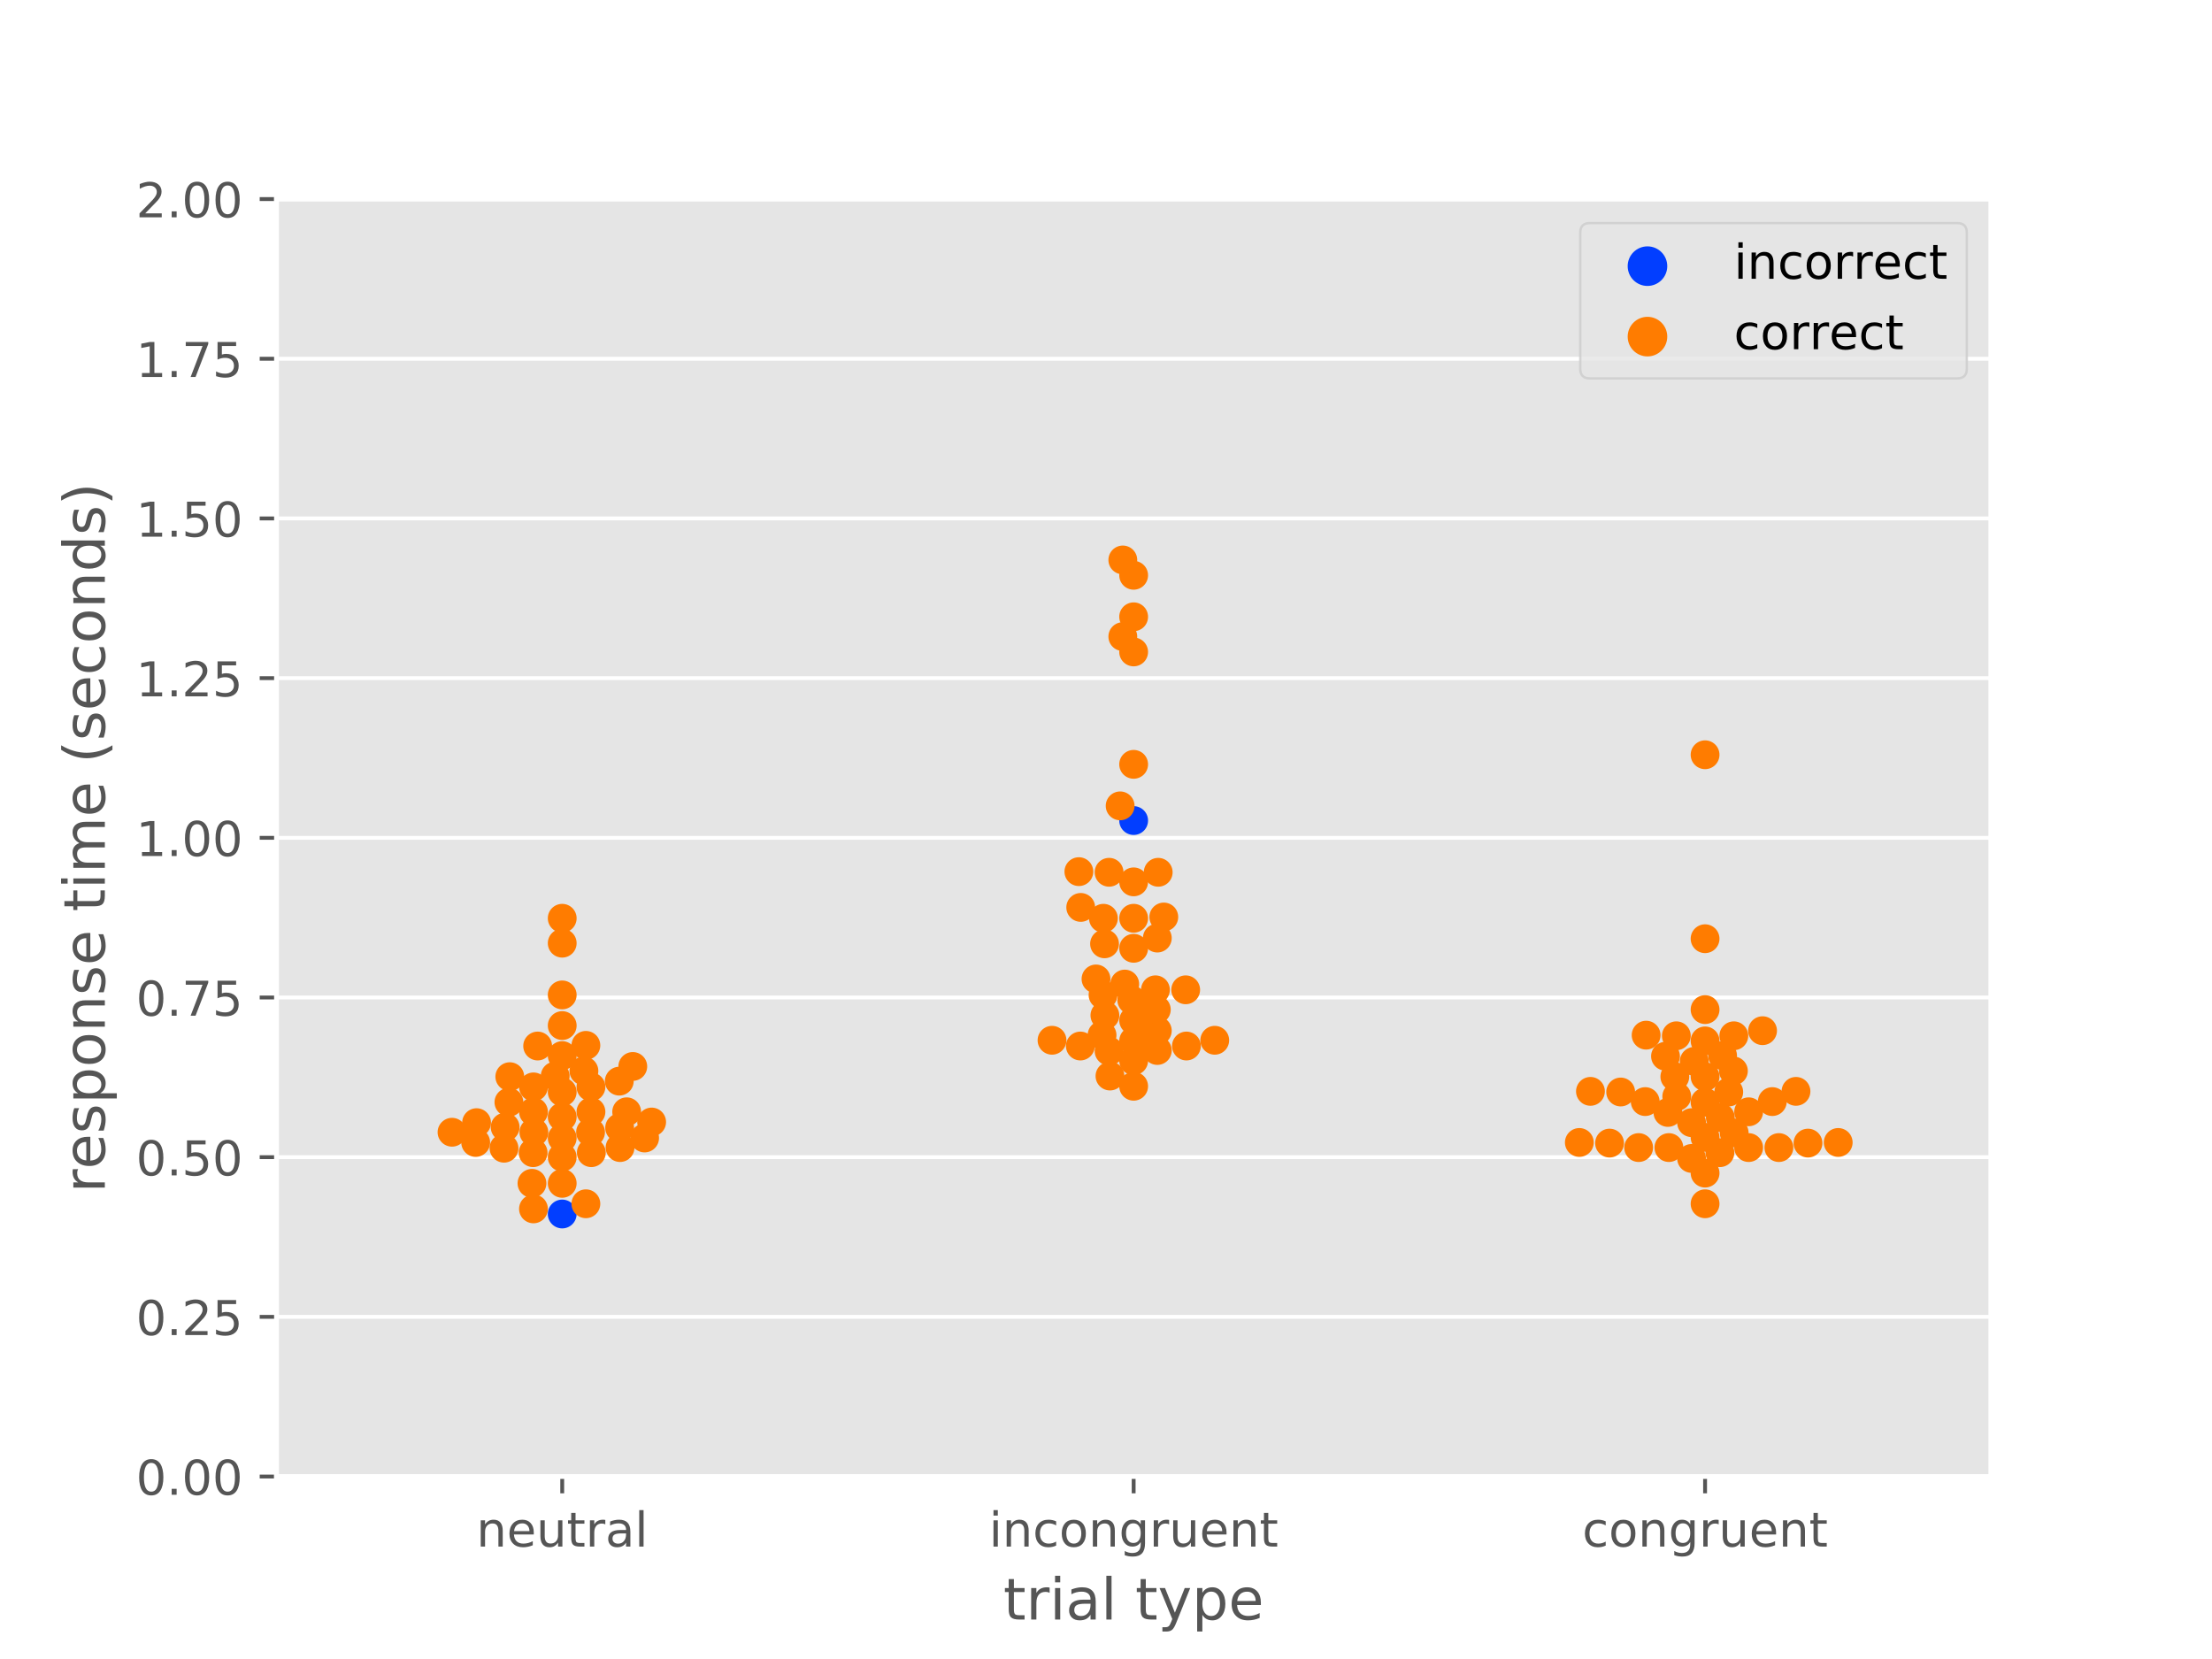 <?xml version="1.0" encoding="utf-8" standalone="no"?>
<!DOCTYPE svg PUBLIC "-//W3C//DTD SVG 1.1//EN"
  "http://www.w3.org/Graphics/SVG/1.1/DTD/svg11.dtd">
<!-- Created with matplotlib (https://matplotlib.org/) -->
<svg height="345.6pt" version="1.1" viewBox="0 0 460.8 345.6" width="460.8pt" xmlns="http://www.w3.org/2000/svg" xmlns:xlink="http://www.w3.org/1999/xlink">
 <defs>
  <style type="text/css">
*{stroke-linecap:butt;stroke-linejoin:round;}
  </style>
 </defs>
 <g id="figure_1">
  <g id="patch_1">
   <path d="M 0 345.6 
L 460.8 345.6 
L 460.8 0 
L 0 0 
z
" style="fill:#ffffff;"/>
  </g>
  <g id="axes_1">
   <g id="patch_2">
    <path d="M 57.6 307.584 
L 414.72 307.584 
L 414.72 41.472 
L 57.6 41.472 
z
" style="fill:#e5e5e5;"/>
   </g>
   <g id="matplotlib.axis_1">
    <g id="xtick_1">
     <g id="line2d_1">
      <defs>
       <path d="M 0 0 
L 0 3.5 
" id="m9fea76bb9e" style="stroke:#555555;stroke-width:0.8;"/>
      </defs>
      <g>
       <use style="fill:#555555;stroke:#555555;stroke-width:0.8;" x="117.12" xlink:href="#m9fea76bb9e" y="307.584"/>
      </g>
     </g>
     <g id="text_1">
      <!-- neutral -->
      <defs>
       <path d="M 54.891 33.016 
L 54.891 0 
L 45.906 0 
L 45.906 32.719 
Q 45.906 40.484 42.875 44.328 
Q 39.844 48.188 33.797 48.188 
Q 26.516 48.188 22.312 43.547 
Q 18.109 38.922 18.109 30.906 
L 18.109 0 
L 9.078 0 
L 9.078 54.688 
L 18.109 54.688 
L 18.109 46.188 
Q 21.344 51.125 25.703 53.562 
Q 30.078 56 35.797 56 
Q 45.219 56 50.047 50.172 
Q 54.891 44.344 54.891 33.016 
z
" id="DejaVuSans-110"/>
       <path d="M 56.203 29.594 
L 56.203 25.203 
L 14.891 25.203 
Q 15.484 15.922 20.484 11.062 
Q 25.484 6.203 34.422 6.203 
Q 39.594 6.203 44.453 7.469 
Q 49.312 8.734 54.109 11.281 
L 54.109 2.781 
Q 49.266 0.734 44.188 -0.344 
Q 39.109 -1.422 33.891 -1.422 
Q 20.797 -1.422 13.156 6.188 
Q 5.516 13.812 5.516 26.812 
Q 5.516 40.234 12.766 48.109 
Q 20.016 56 32.328 56 
Q 43.359 56 49.781 48.891 
Q 56.203 41.797 56.203 29.594 
z
M 47.219 32.234 
Q 47.125 39.594 43.094 43.984 
Q 39.062 48.391 32.422 48.391 
Q 24.906 48.391 20.391 44.141 
Q 15.875 39.891 15.188 32.172 
z
" id="DejaVuSans-101"/>
       <path d="M 8.5 21.578 
L 8.5 54.688 
L 17.484 54.688 
L 17.484 21.922 
Q 17.484 14.156 20.5 10.266 
Q 23.531 6.391 29.594 6.391 
Q 36.859 6.391 41.078 11.031 
Q 45.312 15.672 45.312 23.688 
L 45.312 54.688 
L 54.297 54.688 
L 54.297 0 
L 45.312 0 
L 45.312 8.406 
Q 42.047 3.422 37.719 1 
Q 33.406 -1.422 27.688 -1.422 
Q 18.266 -1.422 13.375 4.438 
Q 8.5 10.297 8.5 21.578 
z
M 31.109 56 
z
" id="DejaVuSans-117"/>
       <path d="M 18.312 70.219 
L 18.312 54.688 
L 36.812 54.688 
L 36.812 47.703 
L 18.312 47.703 
L 18.312 18.016 
Q 18.312 11.328 20.141 9.422 
Q 21.969 7.516 27.594 7.516 
L 36.812 7.516 
L 36.812 0 
L 27.594 0 
Q 17.188 0 13.234 3.875 
Q 9.281 7.766 9.281 18.016 
L 9.281 47.703 
L 2.688 47.703 
L 2.688 54.688 
L 9.281 54.688 
L 9.281 70.219 
z
" id="DejaVuSans-116"/>
       <path d="M 41.109 46.297 
Q 39.594 47.172 37.812 47.578 
Q 36.031 48 33.891 48 
Q 26.266 48 22.188 43.047 
Q 18.109 38.094 18.109 28.812 
L 18.109 0 
L 9.078 0 
L 9.078 54.688 
L 18.109 54.688 
L 18.109 46.188 
Q 20.953 51.172 25.484 53.578 
Q 30.031 56 36.531 56 
Q 37.453 56 38.578 55.875 
Q 39.703 55.766 41.062 55.516 
z
" id="DejaVuSans-114"/>
       <path d="M 34.281 27.484 
Q 23.391 27.484 19.188 25 
Q 14.984 22.516 14.984 16.5 
Q 14.984 11.719 18.141 8.906 
Q 21.297 6.109 26.703 6.109 
Q 34.188 6.109 38.703 11.406 
Q 43.219 16.703 43.219 25.484 
L 43.219 27.484 
z
M 52.203 31.203 
L 52.203 0 
L 43.219 0 
L 43.219 8.297 
Q 40.141 3.328 35.547 0.953 
Q 30.953 -1.422 24.312 -1.422 
Q 15.922 -1.422 10.953 3.297 
Q 6 8.016 6 15.922 
Q 6 25.141 12.172 29.828 
Q 18.359 34.516 30.609 34.516 
L 43.219 34.516 
L 43.219 35.406 
Q 43.219 41.609 39.141 45 
Q 35.062 48.391 27.688 48.391 
Q 23 48.391 18.547 47.266 
Q 14.109 46.141 10.016 43.891 
L 10.016 52.203 
Q 14.938 54.109 19.578 55.047 
Q 24.219 56 28.609 56 
Q 40.484 56 46.344 49.844 
Q 52.203 43.703 52.203 31.203 
z
" id="DejaVuSans-97"/>
       <path d="M 9.422 75.984 
L 18.406 75.984 
L 18.406 0 
L 9.422 0 
z
" id="DejaVuSans-108"/>
      </defs>
      <g style="fill:#555555;" transform="translate(99.237 322.182)scale(0.1 -0.1)">
       <use xlink:href="#DejaVuSans-110"/>
       <use x="63.379" xlink:href="#DejaVuSans-101"/>
       <use x="124.902" xlink:href="#DejaVuSans-117"/>
       <use x="188.281" xlink:href="#DejaVuSans-116"/>
       <use x="227.49" xlink:href="#DejaVuSans-114"/>
       <use x="268.604" xlink:href="#DejaVuSans-97"/>
       <use x="329.883" xlink:href="#DejaVuSans-108"/>
      </g>
     </g>
    </g>
    <g id="xtick_2">
     <g id="line2d_2">
      <g>
       <use style="fill:#555555;stroke:#555555;stroke-width:0.8;" x="236.16" xlink:href="#m9fea76bb9e" y="307.584"/>
      </g>
     </g>
     <g id="text_2">
      <!-- incongruent -->
      <defs>
       <path d="M 9.422 54.688 
L 18.406 54.688 
L 18.406 0 
L 9.422 0 
z
M 9.422 75.984 
L 18.406 75.984 
L 18.406 64.594 
L 9.422 64.594 
z
" id="DejaVuSans-105"/>
       <path d="M 48.781 52.594 
L 48.781 44.188 
Q 44.969 46.297 41.141 47.344 
Q 37.312 48.391 33.406 48.391 
Q 24.656 48.391 19.812 42.844 
Q 14.984 37.312 14.984 27.297 
Q 14.984 17.281 19.812 11.734 
Q 24.656 6.203 33.406 6.203 
Q 37.312 6.203 41.141 7.25 
Q 44.969 8.297 48.781 10.406 
L 48.781 2.094 
Q 45.016 0.344 40.984 -0.531 
Q 36.969 -1.422 32.422 -1.422 
Q 20.062 -1.422 12.781 6.344 
Q 5.516 14.109 5.516 27.297 
Q 5.516 40.672 12.859 48.328 
Q 20.219 56 33.016 56 
Q 37.156 56 41.109 55.141 
Q 45.062 54.297 48.781 52.594 
z
" id="DejaVuSans-99"/>
       <path d="M 30.609 48.391 
Q 23.391 48.391 19.188 42.75 
Q 14.984 37.109 14.984 27.297 
Q 14.984 17.484 19.156 11.844 
Q 23.344 6.203 30.609 6.203 
Q 37.797 6.203 41.984 11.859 
Q 46.188 17.531 46.188 27.297 
Q 46.188 37.016 41.984 42.703 
Q 37.797 48.391 30.609 48.391 
z
M 30.609 56 
Q 42.328 56 49.016 48.375 
Q 55.719 40.766 55.719 27.297 
Q 55.719 13.875 49.016 6.219 
Q 42.328 -1.422 30.609 -1.422 
Q 18.844 -1.422 12.172 6.219 
Q 5.516 13.875 5.516 27.297 
Q 5.516 40.766 12.172 48.375 
Q 18.844 56 30.609 56 
z
" id="DejaVuSans-111"/>
       <path d="M 45.406 27.984 
Q 45.406 37.75 41.375 43.109 
Q 37.359 48.484 30.078 48.484 
Q 22.859 48.484 18.828 43.109 
Q 14.797 37.75 14.797 27.984 
Q 14.797 18.266 18.828 12.891 
Q 22.859 7.516 30.078 7.516 
Q 37.359 7.516 41.375 12.891 
Q 45.406 18.266 45.406 27.984 
z
M 54.391 6.781 
Q 54.391 -7.172 48.188 -13.984 
Q 42 -20.797 29.203 -20.797 
Q 24.469 -20.797 20.266 -20.094 
Q 16.062 -19.391 12.109 -17.922 
L 12.109 -9.188 
Q 16.062 -11.328 19.922 -12.344 
Q 23.781 -13.375 27.781 -13.375 
Q 36.625 -13.375 41.016 -8.766 
Q 45.406 -4.156 45.406 5.172 
L 45.406 9.625 
Q 42.625 4.781 38.281 2.391 
Q 33.938 0 27.875 0 
Q 17.828 0 11.672 7.656 
Q 5.516 15.328 5.516 27.984 
Q 5.516 40.672 11.672 48.328 
Q 17.828 56 27.875 56 
Q 33.938 56 38.281 53.609 
Q 42.625 51.219 45.406 46.391 
L 45.406 54.688 
L 54.391 54.688 
z
" id="DejaVuSans-103"/>
      </defs>
      <g style="fill:#555555;" transform="translate(206.021 322.182)scale(0.1 -0.1)">
       <use xlink:href="#DejaVuSans-105"/>
       <use x="27.783" xlink:href="#DejaVuSans-110"/>
       <use x="91.162" xlink:href="#DejaVuSans-99"/>
       <use x="146.143" xlink:href="#DejaVuSans-111"/>
       <use x="207.324" xlink:href="#DejaVuSans-110"/>
       <use x="270.703" xlink:href="#DejaVuSans-103"/>
       <use x="334.18" xlink:href="#DejaVuSans-114"/>
       <use x="375.293" xlink:href="#DejaVuSans-117"/>
       <use x="438.672" xlink:href="#DejaVuSans-101"/>
       <use x="500.195" xlink:href="#DejaVuSans-110"/>
       <use x="563.574" xlink:href="#DejaVuSans-116"/>
      </g>
     </g>
    </g>
    <g id="xtick_3">
     <g id="line2d_3">
      <g>
       <use style="fill:#555555;stroke:#555555;stroke-width:0.8;" x="355.2" xlink:href="#m9fea76bb9e" y="307.584"/>
      </g>
     </g>
     <g id="text_3">
      <!-- congruent -->
      <g style="fill:#555555;" transform="translate(329.619 322.182)scale(0.1 -0.1)">
       <use xlink:href="#DejaVuSans-99"/>
       <use x="54.98" xlink:href="#DejaVuSans-111"/>
       <use x="116.162" xlink:href="#DejaVuSans-110"/>
       <use x="179.541" xlink:href="#DejaVuSans-103"/>
       <use x="243.018" xlink:href="#DejaVuSans-114"/>
       <use x="284.131" xlink:href="#DejaVuSans-117"/>
       <use x="347.51" xlink:href="#DejaVuSans-101"/>
       <use x="409.033" xlink:href="#DejaVuSans-110"/>
       <use x="472.412" xlink:href="#DejaVuSans-116"/>
      </g>
     </g>
    </g>
    <g id="text_4">
     <!-- trial type -->
     <defs>
      <path id="DejaVuSans-32"/>
      <path d="M 32.172 -5.078 
Q 28.375 -14.844 24.75 -17.812 
Q 21.141 -20.797 15.094 -20.797 
L 7.906 -20.797 
L 7.906 -13.281 
L 13.188 -13.281 
Q 16.891 -13.281 18.938 -11.516 
Q 21 -9.766 23.484 -3.219 
L 25.094 0.875 
L 2.984 54.688 
L 12.5 54.688 
L 29.594 11.922 
L 46.688 54.688 
L 56.203 54.688 
z
" id="DejaVuSans-121"/>
      <path d="M 18.109 8.203 
L 18.109 -20.797 
L 9.078 -20.797 
L 9.078 54.688 
L 18.109 54.688 
L 18.109 46.391 
Q 20.953 51.266 25.266 53.625 
Q 29.594 56 35.594 56 
Q 45.562 56 51.781 48.094 
Q 58.016 40.188 58.016 27.297 
Q 58.016 14.406 51.781 6.484 
Q 45.562 -1.422 35.594 -1.422 
Q 29.594 -1.422 25.266 0.953 
Q 20.953 3.328 18.109 8.203 
z
M 48.688 27.297 
Q 48.688 37.203 44.609 42.844 
Q 40.531 48.484 33.406 48.484 
Q 26.266 48.484 22.188 42.844 
Q 18.109 37.203 18.109 27.297 
Q 18.109 17.391 22.188 11.75 
Q 26.266 6.109 33.406 6.109 
Q 40.531 6.109 44.609 11.75 
Q 48.688 17.391 48.688 27.297 
z
" id="DejaVuSans-112"/>
     </defs>
     <g style="fill:#555555;" transform="translate(209.019 337.38)scale(0.12 -0.12)">
      <use xlink:href="#DejaVuSans-116"/>
      <use x="39.209" xlink:href="#DejaVuSans-114"/>
      <use x="80.322" xlink:href="#DejaVuSans-105"/>
      <use x="108.105" xlink:href="#DejaVuSans-97"/>
      <use x="169.385" xlink:href="#DejaVuSans-108"/>
      <use x="197.168" xlink:href="#DejaVuSans-32"/>
      <use x="228.955" xlink:href="#DejaVuSans-116"/>
      <use x="268.164" xlink:href="#DejaVuSans-121"/>
      <use x="327.344" xlink:href="#DejaVuSans-112"/>
      <use x="390.82" xlink:href="#DejaVuSans-101"/>
     </g>
    </g>
   </g>
   <g id="matplotlib.axis_2">
    <g id="ytick_1">
     <g id="line2d_4">
      <path clip-path="url(#p5deaf0382b)" d="M 57.6 307.584 
L 414.72 307.584 
" style="fill:none;stroke:#ffffff;stroke-linecap:square;stroke-width:0.8;"/>
     </g>
     <g id="line2d_5">
      <defs>
       <path d="M 0 0 
L -3.5 0 
" id="m0d1ae11653" style="stroke:#555555;stroke-width:0.8;"/>
      </defs>
      <g>
       <use style="fill:#555555;stroke:#555555;stroke-width:0.8;" x="57.6" xlink:href="#m0d1ae11653" y="307.584"/>
      </g>
     </g>
     <g id="text_5">
      <!-- 0.00 -->
      <defs>
       <path d="M 31.781 66.406 
Q 24.172 66.406 20.328 58.906 
Q 16.5 51.422 16.5 36.375 
Q 16.5 21.391 20.328 13.891 
Q 24.172 6.391 31.781 6.391 
Q 39.453 6.391 43.281 13.891 
Q 47.125 21.391 47.125 36.375 
Q 47.125 51.422 43.281 58.906 
Q 39.453 66.406 31.781 66.406 
z
M 31.781 74.219 
Q 44.047 74.219 50.516 64.516 
Q 56.984 54.828 56.984 36.375 
Q 56.984 17.969 50.516 8.266 
Q 44.047 -1.422 31.781 -1.422 
Q 19.531 -1.422 13.062 8.266 
Q 6.594 17.969 6.594 36.375 
Q 6.594 54.828 13.062 64.516 
Q 19.531 74.219 31.781 74.219 
z
" id="DejaVuSans-48"/>
       <path d="M 10.688 12.406 
L 21 12.406 
L 21 0 
L 10.688 0 
z
" id="DejaVuSans-46"/>
      </defs>
      <g style="fill:#555555;" transform="translate(28.334 311.383)scale(0.1 -0.1)">
       <use xlink:href="#DejaVuSans-48"/>
       <use x="63.623" xlink:href="#DejaVuSans-46"/>
       <use x="95.41" xlink:href="#DejaVuSans-48"/>
       <use x="159.033" xlink:href="#DejaVuSans-48"/>
      </g>
     </g>
    </g>
    <g id="ytick_2">
     <g id="line2d_6">
      <path clip-path="url(#p5deaf0382b)" d="M 57.6 274.32 
L 414.72 274.32 
" style="fill:none;stroke:#ffffff;stroke-linecap:square;stroke-width:0.8;"/>
     </g>
     <g id="line2d_7">
      <g>
       <use style="fill:#555555;stroke:#555555;stroke-width:0.8;" x="57.6" xlink:href="#m0d1ae11653" y="274.32"/>
      </g>
     </g>
     <g id="text_6">
      <!-- 0.25 -->
      <defs>
       <path d="M 19.188 8.297 
L 53.609 8.297 
L 53.609 0 
L 7.328 0 
L 7.328 8.297 
Q 12.938 14.109 22.625 23.891 
Q 32.328 33.688 34.812 36.531 
Q 39.547 41.844 41.422 45.531 
Q 43.312 49.219 43.312 52.781 
Q 43.312 58.594 39.234 62.25 
Q 35.156 65.922 28.609 65.922 
Q 23.969 65.922 18.812 64.312 
Q 13.672 62.703 7.812 59.422 
L 7.812 69.391 
Q 13.766 71.781 18.938 73 
Q 24.125 74.219 28.422 74.219 
Q 39.75 74.219 46.484 68.547 
Q 53.219 62.891 53.219 53.422 
Q 53.219 48.922 51.531 44.891 
Q 49.859 40.875 45.406 35.406 
Q 44.188 33.984 37.641 27.219 
Q 31.109 20.453 19.188 8.297 
z
" id="DejaVuSans-50"/>
       <path d="M 10.797 72.906 
L 49.516 72.906 
L 49.516 64.594 
L 19.828 64.594 
L 19.828 46.734 
Q 21.969 47.469 24.109 47.828 
Q 26.266 48.188 28.422 48.188 
Q 40.625 48.188 47.75 41.5 
Q 54.891 34.812 54.891 23.391 
Q 54.891 11.625 47.562 5.094 
Q 40.234 -1.422 26.906 -1.422 
Q 22.312 -1.422 17.547 -0.641 
Q 12.797 0.141 7.719 1.703 
L 7.719 11.625 
Q 12.109 9.234 16.797 8.062 
Q 21.484 6.891 26.703 6.891 
Q 35.156 6.891 40.078 11.328 
Q 45.016 15.766 45.016 23.391 
Q 45.016 31 40.078 35.438 
Q 35.156 39.891 26.703 39.891 
Q 22.75 39.891 18.812 39.016 
Q 14.891 38.141 10.797 36.281 
z
" id="DejaVuSans-53"/>
      </defs>
      <g style="fill:#555555;" transform="translate(28.334 278.119)scale(0.1 -0.1)">
       <use xlink:href="#DejaVuSans-48"/>
       <use x="63.623" xlink:href="#DejaVuSans-46"/>
       <use x="95.41" xlink:href="#DejaVuSans-50"/>
       <use x="159.033" xlink:href="#DejaVuSans-53"/>
      </g>
     </g>
    </g>
    <g id="ytick_3">
     <g id="line2d_8">
      <path clip-path="url(#p5deaf0382b)" d="M 57.6 241.056 
L 414.72 241.056 
" style="fill:none;stroke:#ffffff;stroke-linecap:square;stroke-width:0.8;"/>
     </g>
     <g id="line2d_9">
      <g>
       <use style="fill:#555555;stroke:#555555;stroke-width:0.8;" x="57.6" xlink:href="#m0d1ae11653" y="241.056"/>
      </g>
     </g>
     <g id="text_7">
      <!-- 0.50 -->
      <g style="fill:#555555;" transform="translate(28.334 244.855)scale(0.1 -0.1)">
       <use xlink:href="#DejaVuSans-48"/>
       <use x="63.623" xlink:href="#DejaVuSans-46"/>
       <use x="95.41" xlink:href="#DejaVuSans-53"/>
       <use x="159.033" xlink:href="#DejaVuSans-48"/>
      </g>
     </g>
    </g>
    <g id="ytick_4">
     <g id="line2d_10">
      <path clip-path="url(#p5deaf0382b)" d="M 57.6 207.792 
L 414.72 207.792 
" style="fill:none;stroke:#ffffff;stroke-linecap:square;stroke-width:0.8;"/>
     </g>
     <g id="line2d_11">
      <g>
       <use style="fill:#555555;stroke:#555555;stroke-width:0.8;" x="57.6" xlink:href="#m0d1ae11653" y="207.792"/>
      </g>
     </g>
     <g id="text_8">
      <!-- 0.75 -->
      <defs>
       <path d="M 8.203 72.906 
L 55.078 72.906 
L 55.078 68.703 
L 28.609 0 
L 18.312 0 
L 43.219 64.594 
L 8.203 64.594 
z
" id="DejaVuSans-55"/>
      </defs>
      <g style="fill:#555555;" transform="translate(28.334 211.591)scale(0.1 -0.1)">
       <use xlink:href="#DejaVuSans-48"/>
       <use x="63.623" xlink:href="#DejaVuSans-46"/>
       <use x="95.41" xlink:href="#DejaVuSans-55"/>
       <use x="159.033" xlink:href="#DejaVuSans-53"/>
      </g>
     </g>
    </g>
    <g id="ytick_5">
     <g id="line2d_12">
      <path clip-path="url(#p5deaf0382b)" d="M 57.6 174.528 
L 414.72 174.528 
" style="fill:none;stroke:#ffffff;stroke-linecap:square;stroke-width:0.8;"/>
     </g>
     <g id="line2d_13">
      <g>
       <use style="fill:#555555;stroke:#555555;stroke-width:0.8;" x="57.6" xlink:href="#m0d1ae11653" y="174.528"/>
      </g>
     </g>
     <g id="text_9">
      <!-- 1.00 -->
      <defs>
       <path d="M 12.406 8.297 
L 28.516 8.297 
L 28.516 63.922 
L 10.984 60.406 
L 10.984 69.391 
L 28.422 72.906 
L 38.281 72.906 
L 38.281 8.297 
L 54.391 8.297 
L 54.391 0 
L 12.406 0 
z
" id="DejaVuSans-49"/>
      </defs>
      <g style="fill:#555555;" transform="translate(28.334 178.327)scale(0.1 -0.1)">
       <use xlink:href="#DejaVuSans-49"/>
       <use x="63.623" xlink:href="#DejaVuSans-46"/>
       <use x="95.41" xlink:href="#DejaVuSans-48"/>
       <use x="159.033" xlink:href="#DejaVuSans-48"/>
      </g>
     </g>
    </g>
    <g id="ytick_6">
     <g id="line2d_14">
      <path clip-path="url(#p5deaf0382b)" d="M 57.6 141.264 
L 414.72 141.264 
" style="fill:none;stroke:#ffffff;stroke-linecap:square;stroke-width:0.8;"/>
     </g>
     <g id="line2d_15">
      <g>
       <use style="fill:#555555;stroke:#555555;stroke-width:0.8;" x="57.6" xlink:href="#m0d1ae11653" y="141.264"/>
      </g>
     </g>
     <g id="text_10">
      <!-- 1.25 -->
      <g style="fill:#555555;" transform="translate(28.334 145.063)scale(0.1 -0.1)">
       <use xlink:href="#DejaVuSans-49"/>
       <use x="63.623" xlink:href="#DejaVuSans-46"/>
       <use x="95.41" xlink:href="#DejaVuSans-50"/>
       <use x="159.033" xlink:href="#DejaVuSans-53"/>
      </g>
     </g>
    </g>
    <g id="ytick_7">
     <g id="line2d_16">
      <path clip-path="url(#p5deaf0382b)" d="M 57.6 108 
L 414.72 108 
" style="fill:none;stroke:#ffffff;stroke-linecap:square;stroke-width:0.8;"/>
     </g>
     <g id="line2d_17">
      <g>
       <use style="fill:#555555;stroke:#555555;stroke-width:0.8;" x="57.6" xlink:href="#m0d1ae11653" y="108"/>
      </g>
     </g>
     <g id="text_11">
      <!-- 1.50 -->
      <g style="fill:#555555;" transform="translate(28.334 111.799)scale(0.1 -0.1)">
       <use xlink:href="#DejaVuSans-49"/>
       <use x="63.623" xlink:href="#DejaVuSans-46"/>
       <use x="95.41" xlink:href="#DejaVuSans-53"/>
       <use x="159.033" xlink:href="#DejaVuSans-48"/>
      </g>
     </g>
    </g>
    <g id="ytick_8">
     <g id="line2d_18">
      <path clip-path="url(#p5deaf0382b)" d="M 57.6 74.736 
L 414.72 74.736 
" style="fill:none;stroke:#ffffff;stroke-linecap:square;stroke-width:0.8;"/>
     </g>
     <g id="line2d_19">
      <g>
       <use style="fill:#555555;stroke:#555555;stroke-width:0.8;" x="57.6" xlink:href="#m0d1ae11653" y="74.736"/>
      </g>
     </g>
     <g id="text_12">
      <!-- 1.75 -->
      <g style="fill:#555555;" transform="translate(28.334 78.535)scale(0.1 -0.1)">
       <use xlink:href="#DejaVuSans-49"/>
       <use x="63.623" xlink:href="#DejaVuSans-46"/>
       <use x="95.41" xlink:href="#DejaVuSans-55"/>
       <use x="159.033" xlink:href="#DejaVuSans-53"/>
      </g>
     </g>
    </g>
    <g id="ytick_9">
     <g id="line2d_20">
      <path clip-path="url(#p5deaf0382b)" d="M 57.6 41.472 
L 414.72 41.472 
" style="fill:none;stroke:#ffffff;stroke-linecap:square;stroke-width:0.8;"/>
     </g>
     <g id="line2d_21">
      <g>
       <use style="fill:#555555;stroke:#555555;stroke-width:0.8;" x="57.6" xlink:href="#m0d1ae11653" y="41.472"/>
      </g>
     </g>
     <g id="text_13">
      <!-- 2.00 -->
      <g style="fill:#555555;" transform="translate(28.334 45.271)scale(0.1 -0.1)">
       <use xlink:href="#DejaVuSans-50"/>
       <use x="63.623" xlink:href="#DejaVuSans-46"/>
       <use x="95.41" xlink:href="#DejaVuSans-48"/>
       <use x="159.033" xlink:href="#DejaVuSans-48"/>
      </g>
     </g>
    </g>
    <g id="text_14">
     <!-- response time (seconds) -->
     <defs>
      <path d="M 44.281 53.078 
L 44.281 44.578 
Q 40.484 46.531 36.375 47.5 
Q 32.281 48.484 27.875 48.484 
Q 21.188 48.484 17.844 46.438 
Q 14.5 44.391 14.5 40.281 
Q 14.5 37.156 16.891 35.375 
Q 19.281 33.594 26.516 31.984 
L 29.594 31.297 
Q 39.156 29.25 43.188 25.516 
Q 47.219 21.781 47.219 15.094 
Q 47.219 7.469 41.188 3.016 
Q 35.156 -1.422 24.609 -1.422 
Q 20.219 -1.422 15.453 -0.562 
Q 10.688 0.297 5.422 2 
L 5.422 11.281 
Q 10.406 8.688 15.234 7.391 
Q 20.062 6.109 24.812 6.109 
Q 31.156 6.109 34.562 8.281 
Q 37.984 10.453 37.984 14.406 
Q 37.984 18.062 35.516 20.016 
Q 33.062 21.969 24.703 23.781 
L 21.578 24.516 
Q 13.234 26.266 9.516 29.906 
Q 5.812 33.547 5.812 39.891 
Q 5.812 47.609 11.281 51.797 
Q 16.75 56 26.812 56 
Q 31.781 56 36.172 55.266 
Q 40.578 54.547 44.281 53.078 
z
" id="DejaVuSans-115"/>
      <path d="M 52 44.188 
Q 55.375 50.25 60.062 53.125 
Q 64.75 56 71.094 56 
Q 79.641 56 84.281 50.016 
Q 88.922 44.047 88.922 33.016 
L 88.922 0 
L 79.891 0 
L 79.891 32.719 
Q 79.891 40.578 77.094 44.375 
Q 74.312 48.188 68.609 48.188 
Q 61.625 48.188 57.562 43.547 
Q 53.516 38.922 53.516 30.906 
L 53.516 0 
L 44.484 0 
L 44.484 32.719 
Q 44.484 40.625 41.703 44.406 
Q 38.922 48.188 33.109 48.188 
Q 26.219 48.188 22.156 43.531 
Q 18.109 38.875 18.109 30.906 
L 18.109 0 
L 9.078 0 
L 9.078 54.688 
L 18.109 54.688 
L 18.109 46.188 
Q 21.188 51.219 25.484 53.609 
Q 29.781 56 35.688 56 
Q 41.656 56 45.828 52.969 
Q 50 49.953 52 44.188 
z
" id="DejaVuSans-109"/>
      <path d="M 31 75.875 
Q 24.469 64.656 21.281 53.656 
Q 18.109 42.672 18.109 31.391 
Q 18.109 20.125 21.312 9.062 
Q 24.516 -2 31 -13.188 
L 23.188 -13.188 
Q 15.875 -1.703 12.234 9.375 
Q 8.594 20.453 8.594 31.391 
Q 8.594 42.281 12.203 53.312 
Q 15.828 64.359 23.188 75.875 
z
" id="DejaVuSans-40"/>
      <path d="M 45.406 46.391 
L 45.406 75.984 
L 54.391 75.984 
L 54.391 0 
L 45.406 0 
L 45.406 8.203 
Q 42.578 3.328 38.25 0.953 
Q 33.938 -1.422 27.875 -1.422 
Q 17.969 -1.422 11.734 6.484 
Q 5.516 14.406 5.516 27.297 
Q 5.516 40.188 11.734 48.094 
Q 17.969 56 27.875 56 
Q 33.938 56 38.25 53.625 
Q 42.578 51.266 45.406 46.391 
z
M 14.797 27.297 
Q 14.797 17.391 18.875 11.75 
Q 22.953 6.109 30.078 6.109 
Q 37.203 6.109 41.297 11.75 
Q 45.406 17.391 45.406 27.297 
Q 45.406 37.203 41.297 42.844 
Q 37.203 48.484 30.078 48.484 
Q 22.953 48.484 18.875 42.844 
Q 14.797 37.203 14.797 27.297 
z
" id="DejaVuSans-100"/>
      <path d="M 8.016 75.875 
L 15.828 75.875 
Q 23.141 64.359 26.781 53.312 
Q 30.422 42.281 30.422 31.391 
Q 30.422 20.453 26.781 9.375 
Q 23.141 -1.703 15.828 -13.188 
L 8.016 -13.188 
Q 14.5 -2 17.703 9.062 
Q 20.906 20.125 20.906 31.391 
Q 20.906 42.672 17.703 53.656 
Q 14.5 64.656 8.016 75.875 
z
" id="DejaVuSans-41"/>
     </defs>
     <g style="fill:#555555;" transform="translate(21.839 248.486)rotate(-90)scale(0.12 -0.12)">
      <use xlink:href="#DejaVuSans-114"/>
      <use x="41.082" xlink:href="#DejaVuSans-101"/>
      <use x="102.605" xlink:href="#DejaVuSans-115"/>
      <use x="154.705" xlink:href="#DejaVuSans-112"/>
      <use x="218.182" xlink:href="#DejaVuSans-111"/>
      <use x="279.363" xlink:href="#DejaVuSans-110"/>
      <use x="342.742" xlink:href="#DejaVuSans-115"/>
      <use x="394.842" xlink:href="#DejaVuSans-101"/>
      <use x="456.365" xlink:href="#DejaVuSans-32"/>
      <use x="488.152" xlink:href="#DejaVuSans-116"/>
      <use x="527.361" xlink:href="#DejaVuSans-105"/>
      <use x="555.145" xlink:href="#DejaVuSans-109"/>
      <use x="652.557" xlink:href="#DejaVuSans-101"/>
      <use x="714.08" xlink:href="#DejaVuSans-32"/>
      <use x="745.867" xlink:href="#DejaVuSans-40"/>
      <use x="784.881" xlink:href="#DejaVuSans-115"/>
      <use x="836.98" xlink:href="#DejaVuSans-101"/>
      <use x="898.504" xlink:href="#DejaVuSans-99"/>
      <use x="953.484" xlink:href="#DejaVuSans-111"/>
      <use x="1014.666" xlink:href="#DejaVuSans-110"/>
      <use x="1078.045" xlink:href="#DejaVuSans-100"/>
      <use x="1141.521" xlink:href="#DejaVuSans-115"/>
      <use x="1193.621" xlink:href="#DejaVuSans-41"/>
     </g>
    </g>
   </g>
   <g id="PathCollection_1"/>
   <g id="PathCollection_2"/>
   <g id="patch_3">
    <path d="M 57.6 307.584 
L 57.6 41.472 
" style="fill:none;stroke:#ffffff;stroke-linecap:square;stroke-linejoin:miter;"/>
   </g>
   <g id="patch_4">
    <path d="M 414.72 307.584 
L 414.72 41.472 
" style="fill:none;stroke:#ffffff;stroke-linecap:square;stroke-linejoin:miter;"/>
   </g>
   <g id="patch_5">
    <path d="M 57.6 307.584 
L 414.72 307.584 
" style="fill:none;stroke:#ffffff;stroke-linecap:square;stroke-linejoin:miter;"/>
   </g>
   <g id="patch_6">
    <path d="M 57.6 41.472 
L 414.72 41.472 
" style="fill:none;stroke:#ffffff;stroke-linecap:square;stroke-linejoin:miter;"/>
   </g>
   <g id="PathCollection_3">
    <defs>
     <path d="M 0 3 
C 0.796 3 1.559 2.684 2.121 2.121 
C 2.684 1.559 3 0.796 3 0 
C 3 -0.796 2.684 -1.559 2.121 -2.121 
C 1.559 -2.684 0.796 -3 0 -3 
C -0.796 -3 -1.559 -2.684 -2.121 -2.121 
C -2.684 -1.559 -3 -0.796 -3 0 
C -3 0.796 -2.684 1.559 -2.121 2.121 
C -1.559 2.684 -0.796 3 0 3 
z
" id="C0_0_abdf96bc4b"/>
    </defs>
    <g clip-path="url(#p5deaf0382b)">
     <use style="fill:#023eff;" x="117.12" xlink:href="#C0_0_abdf96bc4b" y="252.898"/>
    </g>
    <g clip-path="url(#p5deaf0382b)">
     <use style="fill:#ff7c00;" x="111.133" xlink:href="#C0_0_abdf96bc4b" y="251.834"/>
    </g>
    <g clip-path="url(#p5deaf0382b)">
     <use style="fill:#ff7c00;" x="122.051" xlink:href="#C0_0_abdf96bc4b" y="250.769"/>
    </g>
    <g clip-path="url(#p5deaf0382b)">
     <use style="fill:#ff7c00;" x="117.12" xlink:href="#C0_0_abdf96bc4b" y="246.511"/>
    </g>
    <g clip-path="url(#p5deaf0382b)">
     <use style="fill:#ff7c00;" x="110.82" xlink:href="#C0_0_abdf96bc4b" y="246.511"/>
    </g>
    <g clip-path="url(#p5deaf0382b)">
     <use style="fill:#ff7c00;" x="117.12" xlink:href="#C0_0_abdf96bc4b" y="241.056"/>
    </g>
    <g clip-path="url(#p5deaf0382b)">
     <use style="fill:#ff7c00;" x="111.058" xlink:href="#C0_0_abdf96bc4b" y="240.125"/>
    </g>
    <g clip-path="url(#p5deaf0382b)">
     <use style="fill:#ff7c00;" x="123.182" xlink:href="#C0_0_abdf96bc4b" y="240.125"/>
    </g>
    <g clip-path="url(#p5deaf0382b)">
     <use style="fill:#ff7c00;" x="104.996" xlink:href="#C0_0_abdf96bc4b" y="239.193"/>
    </g>
    <g clip-path="url(#p5deaf0382b)">
     <use style="fill:#ff7c00;" x="129.169" xlink:href="#C0_0_abdf96bc4b" y="239.06"/>
    </g>
    <g clip-path="url(#p5deaf0382b)">
     <use style="fill:#ff7c00;" x="99.095" xlink:href="#C0_0_abdf96bc4b" y="237.996"/>
    </g>
    <g clip-path="url(#p5deaf0382b)">
     <use style="fill:#ff7c00;" x="117.12" xlink:href="#C0_0_abdf96bc4b" y="237.064"/>
    </g>
    <g clip-path="url(#p5deaf0382b)">
     <use style="fill:#ff7c00;" x="134.285" xlink:href="#C0_0_abdf96bc4b" y="237.064"/>
    </g>
    <g clip-path="url(#p5deaf0382b)">
     <use style="fill:#ff7c00;" x="123.021" xlink:href="#C0_0_abdf96bc4b" y="235.867"/>
    </g>
    <g clip-path="url(#p5deaf0382b)">
     <use style="fill:#ff7c00;" x="111.219" xlink:href="#C0_0_abdf96bc4b" y="235.867"/>
    </g>
    <g clip-path="url(#p5deaf0382b)">
     <use style="fill:#ff7c00;" x="94.164" xlink:href="#C0_0_abdf96bc4b" y="235.867"/>
    </g>
    <g clip-path="url(#p5deaf0382b)">
     <use style="fill:#ff7c00;" x="129.083" xlink:href="#C0_0_abdf96bc4b" y="234.935"/>
    </g>
    <g clip-path="url(#p5deaf0382b)">
     <use style="fill:#ff7c00;" x="105.232" xlink:href="#C0_0_abdf96bc4b" y="234.802"/>
    </g>
    <g clip-path="url(#p5deaf0382b)">
     <use style="fill:#ff7c00;" x="99.28" xlink:href="#C0_0_abdf96bc4b" y="233.871"/>
    </g>
    <g clip-path="url(#p5deaf0382b)">
     <use style="fill:#ff7c00;" x="135.75" xlink:href="#C0_0_abdf96bc4b" y="233.738"/>
    </g>
    <g clip-path="url(#p5deaf0382b)">
     <use style="fill:#ff7c00;" x="117.12" xlink:href="#C0_0_abdf96bc4b" y="232.673"/>
    </g>
    <g clip-path="url(#p5deaf0382b)">
     <use style="fill:#ff7c00;" x="111.133" xlink:href="#C0_0_abdf96bc4b" y="231.609"/>
    </g>
    <g clip-path="url(#p5deaf0382b)">
     <use style="fill:#ff7c00;" x="123.107" xlink:href="#C0_0_abdf96bc4b" y="231.609"/>
    </g>
    <g clip-path="url(#p5deaf0382b)">
     <use style="fill:#ff7c00;" x="130.548" xlink:href="#C0_0_abdf96bc4b" y="231.609"/>
    </g>
    <g clip-path="url(#p5deaf0382b)">
     <use style="fill:#ff7c00;" x="106.017" xlink:href="#C0_0_abdf96bc4b" y="229.613"/>
    </g>
    <g clip-path="url(#p5deaf0382b)">
     <use style="fill:#ff7c00;" x="117.12" xlink:href="#C0_0_abdf96bc4b" y="227.484"/>
    </g>
    <g clip-path="url(#p5deaf0382b)">
     <use style="fill:#ff7c00;" x="123.107" xlink:href="#C0_0_abdf96bc4b" y="226.42"/>
    </g>
    <g clip-path="url(#p5deaf0382b)">
     <use style="fill:#ff7c00;" x="111.133" xlink:href="#C0_0_abdf96bc4b" y="226.42"/>
    </g>
    <g clip-path="url(#p5deaf0382b)">
     <use style="fill:#ff7c00;" x="129.008" xlink:href="#C0_0_abdf96bc4b" y="225.222"/>
    </g>
    <g clip-path="url(#p5deaf0382b)">
     <use style="fill:#ff7c00;" x="106.202" xlink:href="#C0_0_abdf96bc4b" y="224.291"/>
    </g>
    <g clip-path="url(#p5deaf0382b)">
     <use style="fill:#ff7c00;" x="115.655" xlink:href="#C0_0_abdf96bc4b" y="224.158"/>
    </g>
    <g clip-path="url(#p5deaf0382b)">
     <use style="fill:#ff7c00;" x="121.642" xlink:href="#C0_0_abdf96bc4b" y="223.093"/>
    </g>
    <g clip-path="url(#p5deaf0382b)">
     <use style="fill:#ff7c00;" x="131.821" xlink:href="#C0_0_abdf96bc4b" y="222.162"/>
    </g>
    <g clip-path="url(#p5deaf0382b)">
     <use style="fill:#ff7c00;" x="117.12" xlink:href="#C0_0_abdf96bc4b" y="219.9"/>
    </g>
    <g clip-path="url(#p5deaf0382b)">
     <use style="fill:#ff7c00;" x="112.004" xlink:href="#C0_0_abdf96bc4b" y="217.904"/>
    </g>
    <g clip-path="url(#p5deaf0382b)">
     <use style="fill:#ff7c00;" x="122.051" xlink:href="#C0_0_abdf96bc4b" y="217.771"/>
    </g>
    <g clip-path="url(#p5deaf0382b)">
     <use style="fill:#ff7c00;" x="117.12" xlink:href="#C0_0_abdf96bc4b" y="213.646"/>
    </g>
    <g clip-path="url(#p5deaf0382b)">
     <use style="fill:#ff7c00;" x="117.12" xlink:href="#C0_0_abdf96bc4b" y="207.26"/>
    </g>
    <g clip-path="url(#p5deaf0382b)">
     <use style="fill:#ff7c00;" x="117.12" xlink:href="#C0_0_abdf96bc4b" y="196.482"/>
    </g>
    <g clip-path="url(#p5deaf0382b)">
     <use style="fill:#ff7c00;" x="117.12" xlink:href="#C0_0_abdf96bc4b" y="191.293"/>
    </g>
   </g>
   <g id="PathCollection_4">
    <defs>
     <path d="M 0 3 
C 0.796 3 1.559 2.684 2.121 2.121 
C 2.684 1.559 3 0.796 3 0 
C 3 -0.796 2.684 -1.559 2.121 -2.121 
C 1.559 -2.684 0.796 -3 0 -3 
C -0.796 -3 -1.559 -2.684 -2.121 -2.121 
C -2.684 -1.559 -3 -0.796 -3 0 
C -3 0.796 -2.684 1.559 -2.121 2.121 
C -1.559 2.684 -0.796 3 0 3 
z
" id="C1_0_4fff5e06eb"/>
    </defs>
    <g clip-path="url(#p5deaf0382b)">
     <use style="fill:#ff7c00;" x="236.16" xlink:href="#C1_0_4fff5e06eb" y="226.287"/>
    </g>
    <g clip-path="url(#p5deaf0382b)">
     <use style="fill:#ff7c00;" x="231.229" xlink:href="#C1_0_4fff5e06eb" y="224.158"/>
    </g>
    <g clip-path="url(#p5deaf0382b)">
     <use style="fill:#ff7c00;" x="236.16" xlink:href="#C1_0_4fff5e06eb" y="220.965"/>
    </g>
    <g clip-path="url(#p5deaf0382b)">
     <use style="fill:#ff7c00;" x="231.044" xlink:href="#C1_0_4fff5e06eb" y="218.969"/>
    </g>
    <g clip-path="url(#p5deaf0382b)">
     <use style="fill:#ff7c00;" x="241.091" xlink:href="#C1_0_4fff5e06eb" y="218.836"/>
    </g>
    <g clip-path="url(#p5deaf0382b)">
     <use style="fill:#ff7c00;" x="247.153" xlink:href="#C1_0_4fff5e06eb" y="217.904"/>
    </g>
    <g clip-path="url(#p5deaf0382b)">
     <use style="fill:#ff7c00;" x="225.057" xlink:href="#C1_0_4fff5e06eb" y="217.904"/>
    </g>
    <g clip-path="url(#p5deaf0382b)">
     <use style="fill:#ff7c00;" x="236.16" xlink:href="#C1_0_4fff5e06eb" y="216.84"/>
    </g>
    <g clip-path="url(#p5deaf0382b)">
     <use style="fill:#ff7c00;" x="253.054" xlink:href="#C1_0_4fff5e06eb" y="216.707"/>
    </g>
    <g clip-path="url(#p5deaf0382b)">
     <use style="fill:#ff7c00;" x="219.156" xlink:href="#C1_0_4fff5e06eb" y="216.707"/>
    </g>
    <g clip-path="url(#p5deaf0382b)">
     <use style="fill:#ff7c00;" x="229.579" xlink:href="#C1_0_4fff5e06eb" y="215.642"/>
    </g>
    <g clip-path="url(#p5deaf0382b)">
     <use style="fill:#ff7c00;" x="241.091" xlink:href="#C1_0_4fff5e06eb" y="214.711"/>
    </g>
    <g clip-path="url(#p5deaf0382b)">
     <use style="fill:#ff7c00;" x="236.16" xlink:href="#C1_0_4fff5e06eb" y="212.582"/>
    </g>
    <g clip-path="url(#p5deaf0382b)">
     <use style="fill:#ff7c00;" x="230.173" xlink:href="#C1_0_4fff5e06eb" y="211.518"/>
    </g>
    <g clip-path="url(#p5deaf0382b)">
     <use style="fill:#ff7c00;" x="240.885" xlink:href="#C1_0_4fff5e06eb" y="210.32"/>
    </g>
    <g clip-path="url(#p5deaf0382b)">
     <use style="fill:#ff7c00;" x="235.769" xlink:href="#C1_0_4fff5e06eb" y="208.324"/>
    </g>
    <g clip-path="url(#p5deaf0382b)">
     <use style="fill:#ff7c00;" x="229.782" xlink:href="#C1_0_4fff5e06eb" y="207.26"/>
    </g>
    <g clip-path="url(#p5deaf0382b)">
     <use style="fill:#ff7c00;" x="240.7" xlink:href="#C1_0_4fff5e06eb" y="206.195"/>
    </g>
    <g clip-path="url(#p5deaf0382b)">
     <use style="fill:#ff7c00;" x="247" xlink:href="#C1_0_4fff5e06eb" y="206.195"/>
    </g>
    <g clip-path="url(#p5deaf0382b)">
     <use style="fill:#ff7c00;" x="234.305" xlink:href="#C1_0_4fff5e06eb" y="204.998"/>
    </g>
    <g clip-path="url(#p5deaf0382b)">
     <use style="fill:#ff7c00;" x="228.318" xlink:href="#C1_0_4fff5e06eb" y="203.933"/>
    </g>
    <g clip-path="url(#p5deaf0382b)">
     <use style="fill:#ff7c00;" x="236.16" xlink:href="#C1_0_4fff5e06eb" y="197.547"/>
    </g>
    <g clip-path="url(#p5deaf0382b)">
     <use style="fill:#ff7c00;" x="230.098" xlink:href="#C1_0_4fff5e06eb" y="196.615"/>
    </g>
    <g clip-path="url(#p5deaf0382b)">
     <use style="fill:#ff7c00;" x="241.091" xlink:href="#C1_0_4fff5e06eb" y="195.418"/>
    </g>
    <g clip-path="url(#p5deaf0382b)">
     <use style="fill:#ff7c00;" x="236.16" xlink:href="#C1_0_4fff5e06eb" y="191.293"/>
    </g>
    <g clip-path="url(#p5deaf0382b)">
     <use style="fill:#ff7c00;" x="229.86" xlink:href="#C1_0_4fff5e06eb" y="191.293"/>
    </g>
    <g clip-path="url(#p5deaf0382b)">
     <use style="fill:#ff7c00;" x="242.441" xlink:href="#C1_0_4fff5e06eb" y="191.027"/>
    </g>
    <g clip-path="url(#p5deaf0382b)">
     <use style="fill:#ff7c00;" x="225.135" xlink:href="#C1_0_4fff5e06eb" y="189.031"/>
    </g>
    <g clip-path="url(#p5deaf0382b)">
     <use style="fill:#ff7c00;" x="236.16" xlink:href="#C1_0_4fff5e06eb" y="183.709"/>
    </g>
    <g clip-path="url(#p5deaf0382b)">
     <use style="fill:#ff7c00;" x="231.044" xlink:href="#C1_0_4fff5e06eb" y="181.713"/>
    </g>
    <g clip-path="url(#p5deaf0382b)">
     <use style="fill:#ff7c00;" x="241.276" xlink:href="#C1_0_4fff5e06eb" y="181.713"/>
    </g>
    <g clip-path="url(#p5deaf0382b)">
     <use style="fill:#ff7c00;" x="224.749" xlink:href="#C1_0_4fff5e06eb" y="181.58"/>
    </g>
    <g clip-path="url(#p5deaf0382b)">
     <use style="fill:#023eff;" x="236.16" xlink:href="#C1_0_4fff5e06eb" y="170.935"/>
    </g>
    <g clip-path="url(#p5deaf0382b)">
     <use style="fill:#ff7c00;" x="233.347" xlink:href="#C1_0_4fff5e06eb" y="167.875"/>
    </g>
    <g clip-path="url(#p5deaf0382b)">
     <use style="fill:#ff7c00;" x="236.16" xlink:href="#C1_0_4fff5e06eb" y="159.227"/>
    </g>
    <g clip-path="url(#p5deaf0382b)">
     <use style="fill:#ff7c00;" x="236.16" xlink:href="#C1_0_4fff5e06eb" y="135.809"/>
    </g>
    <g clip-path="url(#p5deaf0382b)">
     <use style="fill:#ff7c00;" x="233.904" xlink:href="#C1_0_4fff5e06eb" y="132.615"/>
    </g>
    <g clip-path="url(#p5deaf0382b)">
     <use style="fill:#ff7c00;" x="236.16" xlink:href="#C1_0_4fff5e06eb" y="128.491"/>
    </g>
    <g clip-path="url(#p5deaf0382b)">
     <use style="fill:#ff7c00;" x="236.16" xlink:href="#C1_0_4fff5e06eb" y="119.842"/>
    </g>
    <g clip-path="url(#p5deaf0382b)">
     <use style="fill:#ff7c00;" x="233.904" xlink:href="#C1_0_4fff5e06eb" y="116.649"/>
    </g>
   </g>
   <g id="PathCollection_5">
    <defs>
     <path d="M 0 3 
C 0.796 3 1.559 2.684 2.121 2.121 
C 2.684 1.559 3 0.796 3 0 
C 3 -0.796 2.684 -1.559 2.121 -2.121 
C 1.559 -2.684 0.796 -3 0 -3 
C -0.796 -3 -1.559 -2.684 -2.121 -2.121 
C -2.684 -1.559 -3 -0.796 -3 0 
C -3 0.796 -2.684 1.559 -2.121 2.121 
C -1.559 2.684 -0.796 3 0 3 
z
" id="C2_0_5258257555"/>
    </defs>
    <g clip-path="url(#p5deaf0382b)">
     <use style="fill:#ff7c00;" x="355.2" xlink:href="#C2_0_5258257555" y="250.769"/>
    </g>
    <g clip-path="url(#p5deaf0382b)">
     <use style="fill:#ff7c00;" x="355.2" xlink:href="#C2_0_5258257555" y="244.382"/>
    </g>
    <g clip-path="url(#p5deaf0382b)">
     <use style="fill:#ff7c00;" x="352.387" xlink:href="#C2_0_5258257555" y="241.322"/>
    </g>
    <g clip-path="url(#p5deaf0382b)">
     <use style="fill:#ff7c00;" x="358.288" xlink:href="#C2_0_5258257555" y="240.125"/>
    </g>
    <g clip-path="url(#p5deaf0382b)">
     <use style="fill:#ff7c00;" x="347.662" xlink:href="#C2_0_5258257555" y="239.06"/>
    </g>
    <g clip-path="url(#p5deaf0382b)">
     <use style="fill:#ff7c00;" x="364.275" xlink:href="#C2_0_5258257555" y="239.06"/>
    </g>
    <g clip-path="url(#p5deaf0382b)">
     <use style="fill:#ff7c00;" x="341.362" xlink:href="#C2_0_5258257555" y="239.06"/>
    </g>
    <g clip-path="url(#p5deaf0382b)">
     <use style="fill:#ff7c00;" x="370.575" xlink:href="#C2_0_5258257555" y="239.06"/>
    </g>
    <g clip-path="url(#p5deaf0382b)">
     <use style="fill:#ff7c00;" x="335.3" xlink:href="#C2_0_5258257555" y="238.129"/>
    </g>
    <g clip-path="url(#p5deaf0382b)">
     <use style="fill:#ff7c00;" x="376.637" xlink:href="#C2_0_5258257555" y="238.129"/>
    </g>
    <g clip-path="url(#p5deaf0382b)">
     <use style="fill:#ff7c00;" x="329.005" xlink:href="#C2_0_5258257555" y="237.996"/>
    </g>
    <g clip-path="url(#p5deaf0382b)">
     <use style="fill:#ff7c00;" x="382.933" xlink:href="#C2_0_5258257555" y="237.996"/>
    </g>
    <g clip-path="url(#p5deaf0382b)">
     <use style="fill:#ff7c00;" x="355.2" xlink:href="#C2_0_5258257555" y="236.931"/>
    </g>
    <g clip-path="url(#p5deaf0382b)">
     <use style="fill:#ff7c00;" x="361.262" xlink:href="#C2_0_5258257555" y="236"/>
    </g>
    <g clip-path="url(#p5deaf0382b)">
     <use style="fill:#ff7c00;" x="352.387" xlink:href="#C2_0_5258257555" y="233.871"/>
    </g>
    <g clip-path="url(#p5deaf0382b)">
     <use style="fill:#ff7c00;" x="358.374" xlink:href="#C2_0_5258257555" y="232.807"/>
    </g>
    <g clip-path="url(#p5deaf0382b)">
     <use style="fill:#ff7c00;" x="347.456" xlink:href="#C2_0_5258257555" y="231.742"/>
    </g>
    <g clip-path="url(#p5deaf0382b)">
     <use style="fill:#ff7c00;" x="364.275" xlink:href="#C2_0_5258257555" y="231.609"/>
    </g>
    <g clip-path="url(#p5deaf0382b)">
     <use style="fill:#ff7c00;" x="355.2" xlink:href="#C2_0_5258257555" y="229.613"/>
    </g>
    <g clip-path="url(#p5deaf0382b)">
     <use style="fill:#ff7c00;" x="342.731" xlink:href="#C2_0_5258257555" y="229.48"/>
    </g>
    <g clip-path="url(#p5deaf0382b)">
     <use style="fill:#ff7c00;" x="369.206" xlink:href="#C2_0_5258257555" y="229.48"/>
    </g>
    <g clip-path="url(#p5deaf0382b)">
     <use style="fill:#ff7c00;" x="349.299" xlink:href="#C2_0_5258257555" y="228.416"/>
    </g>
    <g clip-path="url(#p5deaf0382b)">
     <use style="fill:#ff7c00;" x="360.131" xlink:href="#C2_0_5258257555" y="227.484"/>
    </g>
    <g clip-path="url(#p5deaf0382b)">
     <use style="fill:#ff7c00;" x="337.615" xlink:href="#C2_0_5258257555" y="227.484"/>
    </g>
    <g clip-path="url(#p5deaf0382b)">
     <use style="fill:#ff7c00;" x="374.137" xlink:href="#C2_0_5258257555" y="227.351"/>
    </g>
    <g clip-path="url(#p5deaf0382b)">
     <use style="fill:#ff7c00;" x="331.32" xlink:href="#C2_0_5258257555" y="227.351"/>
    </g>
    <g clip-path="url(#p5deaf0382b)">
     <use style="fill:#ff7c00;" x="355.2" xlink:href="#C2_0_5258257555" y="224.291"/>
    </g>
    <g clip-path="url(#p5deaf0382b)">
     <use style="fill:#ff7c00;" x="348.9" xlink:href="#C2_0_5258257555" y="224.291"/>
    </g>
    <g clip-path="url(#p5deaf0382b)">
     <use style="fill:#ff7c00;" x="361.101" xlink:href="#C2_0_5258257555" y="223.093"/>
    </g>
    <g clip-path="url(#p5deaf0382b)">
     <use style="fill:#ff7c00;" x="352.944" xlink:href="#C2_0_5258257555" y="221.098"/>
    </g>
    <g clip-path="url(#p5deaf0382b)">
     <use style="fill:#ff7c00;" x="346.957" xlink:href="#C2_0_5258257555" y="220.033"/>
    </g>
    <g clip-path="url(#p5deaf0382b)">
     <use style="fill:#ff7c00;" x="358.845" xlink:href="#C2_0_5258257555" y="219.9"/>
    </g>
    <g clip-path="url(#p5deaf0382b)">
     <use style="fill:#ff7c00;" x="355.2" xlink:href="#C2_0_5258257555" y="216.84"/>
    </g>
    <g clip-path="url(#p5deaf0382b)">
     <use style="fill:#ff7c00;" x="349.213" xlink:href="#C2_0_5258257555" y="215.775"/>
    </g>
    <g clip-path="url(#p5deaf0382b)">
     <use style="fill:#ff7c00;" x="361.187" xlink:href="#C2_0_5258257555" y="215.775"/>
    </g>
    <g clip-path="url(#p5deaf0382b)">
     <use style="fill:#ff7c00;" x="342.918" xlink:href="#C2_0_5258257555" y="215.642"/>
    </g>
    <g clip-path="url(#p5deaf0382b)">
     <use style="fill:#ff7c00;" x="367.174" xlink:href="#C2_0_5258257555" y="214.711"/>
    </g>
    <g clip-path="url(#p5deaf0382b)">
     <use style="fill:#ff7c00;" x="355.2" xlink:href="#C2_0_5258257555" y="210.32"/>
    </g>
    <g clip-path="url(#p5deaf0382b)">
     <use style="fill:#ff7c00;" x="355.2" xlink:href="#C2_0_5258257555" y="195.551"/>
    </g>
    <g clip-path="url(#p5deaf0382b)">
     <use style="fill:#ff7c00;" x="355.2" xlink:href="#C2_0_5258257555" y="157.231"/>
    </g>
   </g>
   <g id="legend_1">
    <g id="patch_7">
     <path d="M 331.198 78.828 
L 407.72 78.828 
Q 409.72 78.828 409.72 76.828 
L 409.72 48.472 
Q 409.72 46.472 407.72 46.472 
L 331.198 46.472 
Q 329.198 46.472 329.198 48.472 
L 329.198 76.828 
Q 329.198 78.828 331.198 78.828 
z
" style="fill:#e5e5e5;opacity:0.8;stroke:#cccccc;stroke-linejoin:miter;stroke-width:0.5;"/>
    </g>
    <g id="PathCollection_6">
     <defs>
      <path d="M 0 3.873 
C 1.027 3.873 2.012 3.465 2.739 2.739 
C 3.465 2.012 3.873 1.027 3.873 0 
C 3.873 -1.027 3.465 -2.012 2.739 -2.739 
C 2.012 -3.465 1.027 -3.873 0 -3.873 
C -1.027 -3.873 -2.012 -3.465 -2.739 -2.739 
C -3.465 -2.012 -3.873 -1.027 -3.873 0 
C -3.873 1.027 -3.465 2.012 -2.739 2.739 
C -2.012 3.465 -1.027 3.873 0 3.873 
z
" id="mfa1c87db43" style="stroke:#023eff;stroke-width:0.5;"/>
     </defs>
     <g>
      <use style="fill:#023eff;stroke:#023eff;stroke-width:0.5;" x="343.198" xlink:href="#mfa1c87db43" y="55.445"/>
     </g>
    </g>
    <g id="text_15">
     <!-- incorrect -->
     <g transform="translate(361.198 58.07)scale(0.1 -0.1)">
      <use xlink:href="#DejaVuSans-105"/>
      <use x="27.783" xlink:href="#DejaVuSans-110"/>
      <use x="91.162" xlink:href="#DejaVuSans-99"/>
      <use x="146.143" xlink:href="#DejaVuSans-111"/>
      <use x="207.324" xlink:href="#DejaVuSans-114"/>
      <use x="248.422" xlink:href="#DejaVuSans-114"/>
      <use x="289.504" xlink:href="#DejaVuSans-101"/>
      <use x="351.027" xlink:href="#DejaVuSans-99"/>
      <use x="406.008" xlink:href="#DejaVuSans-116"/>
     </g>
    </g>
    <g id="PathCollection_7">
     <defs>
      <path d="M 0 3.873 
C 1.027 3.873 2.012 3.465 2.739 2.739 
C 3.465 2.012 3.873 1.027 3.873 0 
C 3.873 -1.027 3.465 -2.012 2.739 -2.739 
C 2.012 -3.465 1.027 -3.873 0 -3.873 
C -1.027 -3.873 -2.012 -3.465 -2.739 -2.739 
C -3.465 -2.012 -3.873 -1.027 -3.873 0 
C -3.873 1.027 -3.465 2.012 -2.739 2.739 
C -2.012 3.465 -1.027 3.873 0 3.873 
z
" id="md74e175e2d" style="stroke:#ff7c00;stroke-width:0.5;"/>
     </defs>
     <g>
      <use style="fill:#ff7c00;stroke:#ff7c00;stroke-width:0.5;" x="343.198" xlink:href="#md74e175e2d" y="70.124"/>
     </g>
    </g>
    <g id="text_16">
     <!-- correct -->
     <g transform="translate(361.198 72.749)scale(0.1 -0.1)">
      <use xlink:href="#DejaVuSans-99"/>
      <use x="54.98" xlink:href="#DejaVuSans-111"/>
      <use x="116.162" xlink:href="#DejaVuSans-114"/>
      <use x="157.26" xlink:href="#DejaVuSans-114"/>
      <use x="198.342" xlink:href="#DejaVuSans-101"/>
      <use x="259.865" xlink:href="#DejaVuSans-99"/>
      <use x="314.846" xlink:href="#DejaVuSans-116"/>
     </g>
    </g>
   </g>
  </g>
 </g>
 <defs>
  <clipPath id="p5deaf0382b">
   <rect height="266.112" width="357.12" x="57.6" y="41.472"/>
  </clipPath>
 </defs>
</svg>

